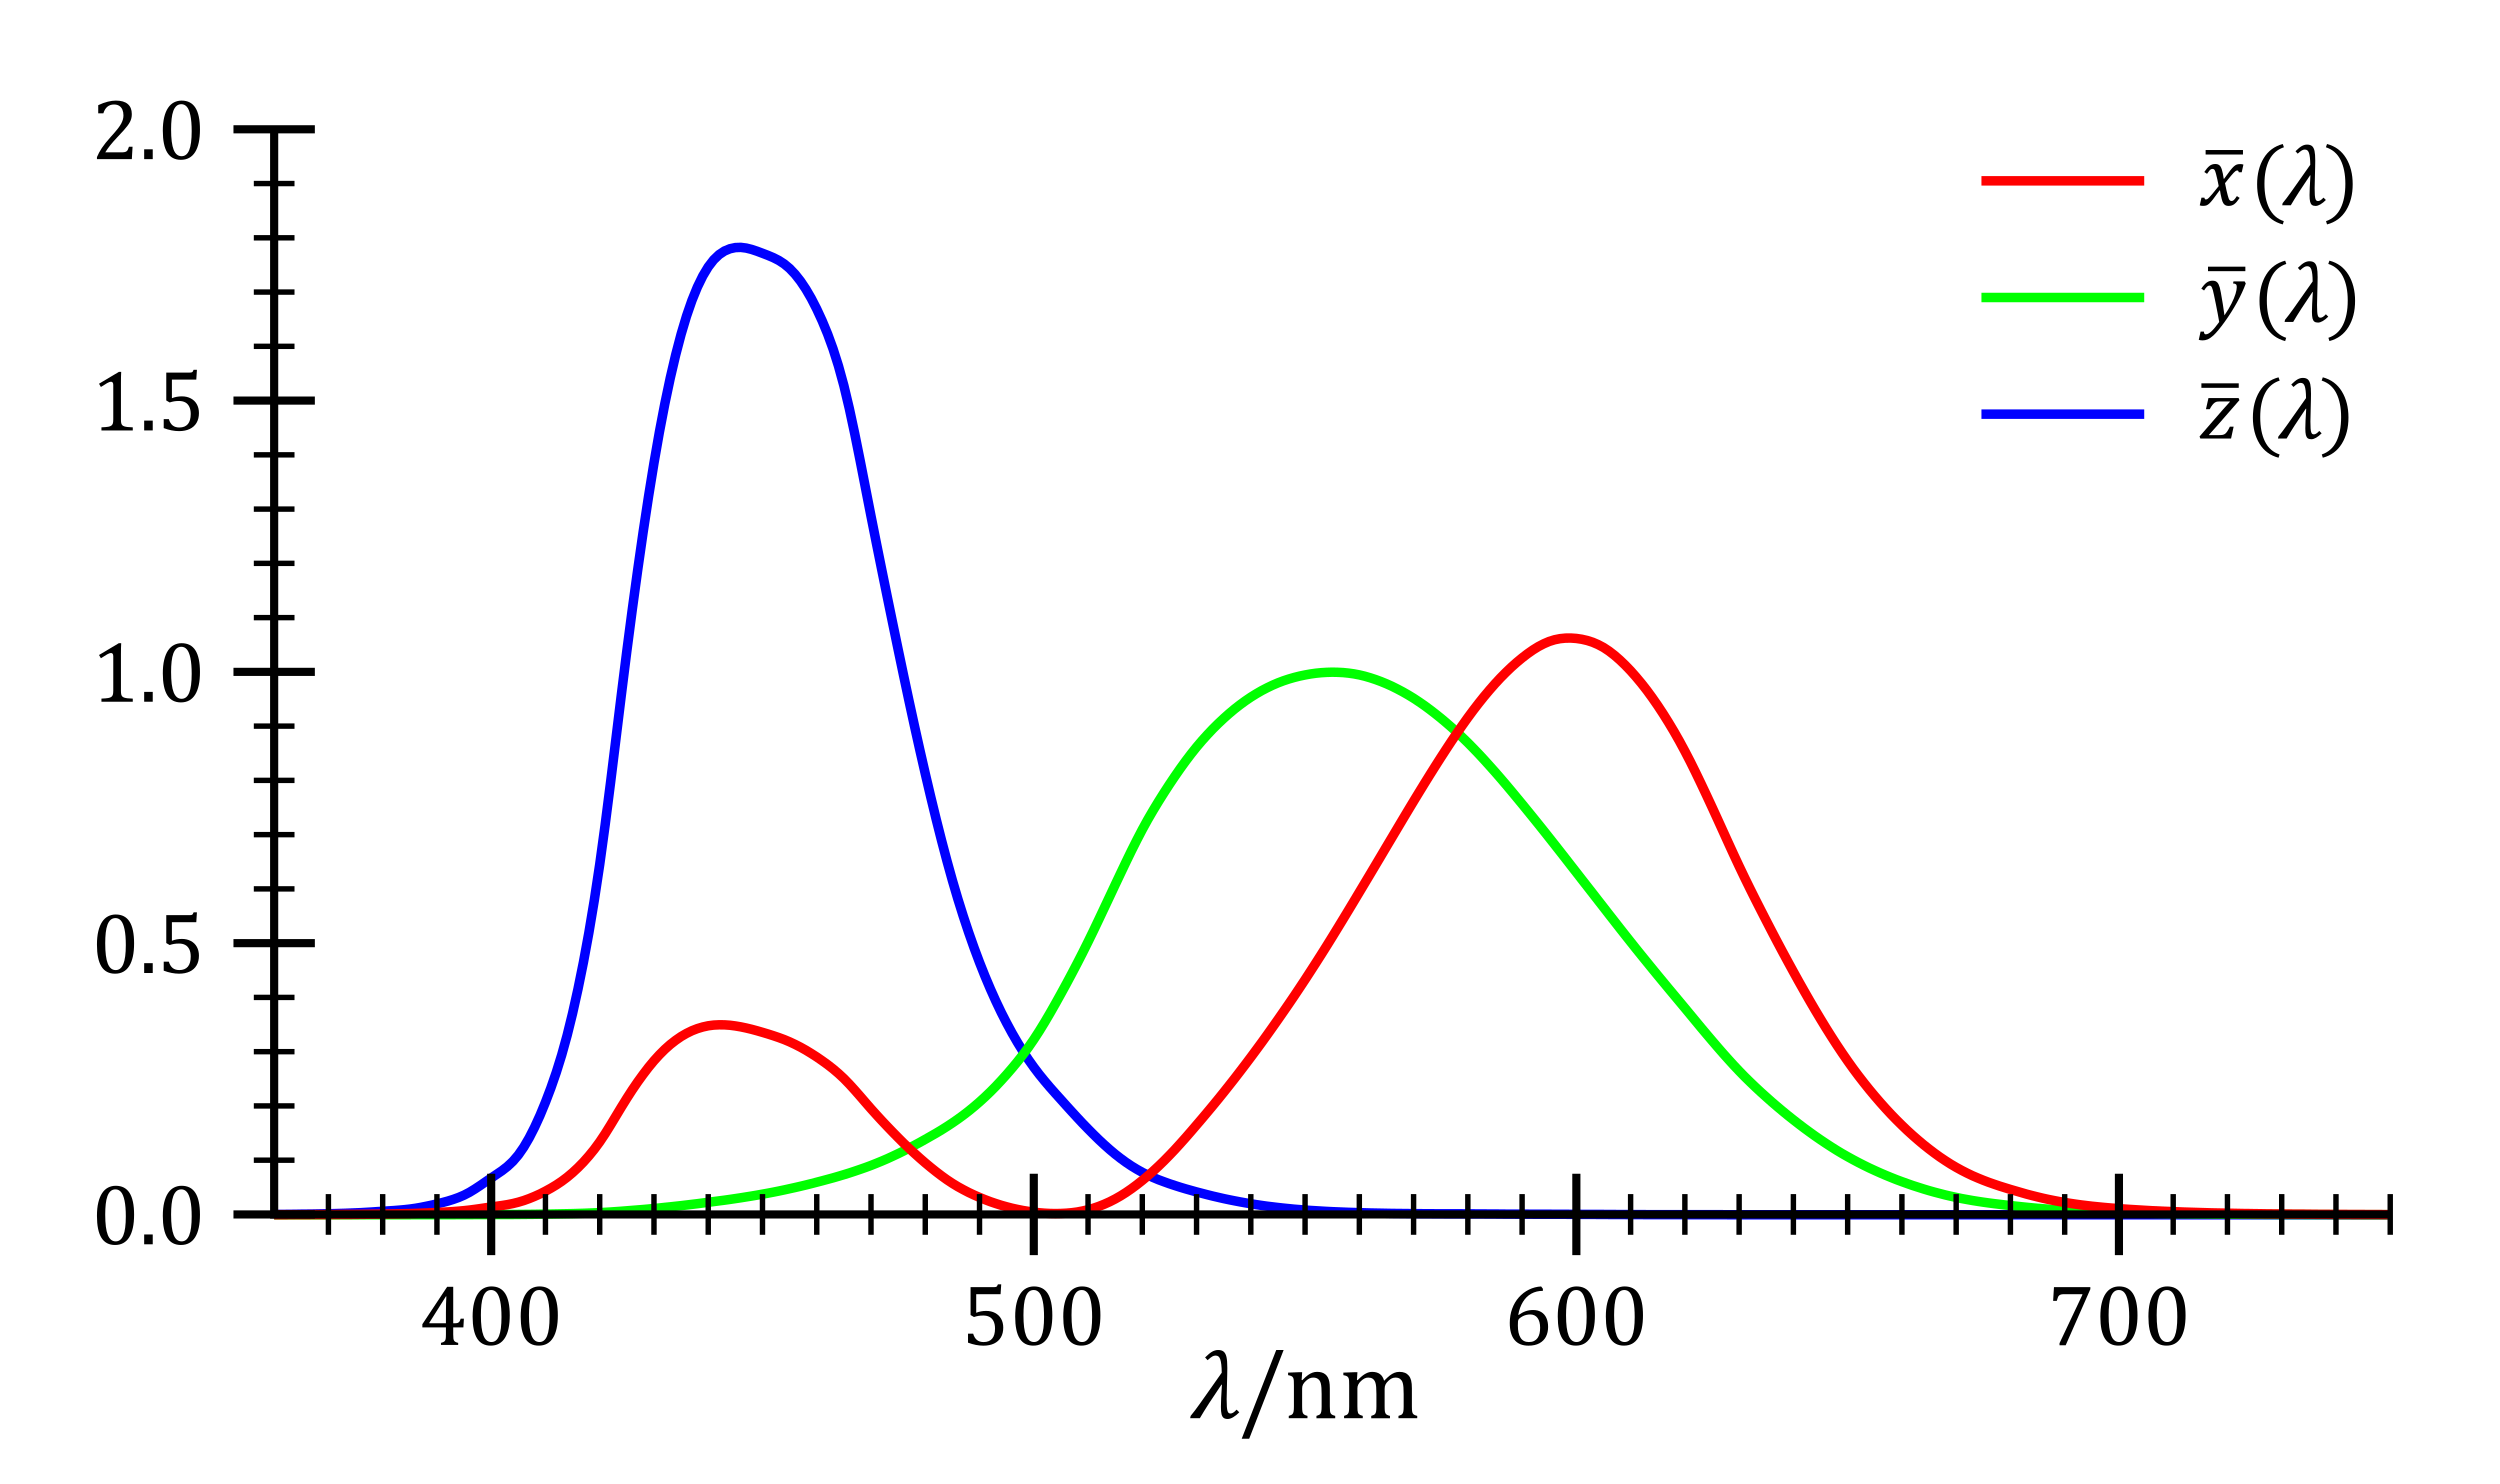 <?xml version="1.0" encoding="UTF-8"?>
<svg width="1280" height="760" enable-background="new -9.144 -15.712 446 271" version="1.1" viewBox="-9.144 -15.712 1280 760" xml:space="preserve" xmlns="http://www.w3.org/2000/svg" xmlns:cc="http://creativecommons.org/ns#" xmlns:dc="http://purl.org/dc/elements/1.1/" xmlns:rdf="http://www.w3.org/1999/02/22-rdf-syntax-ns#">
<defs>
<filter id="filter1342" x="-9.501e-7" y="-1.6283e-6" width="1" height="1" color-interpolation-filters="sRGB"><feGaussianBlur stdDeviation="0"/></filter></defs>
















































































<g display="none"><rect x="-115.13" y="-105.08" width="1515" height="972.61" fill="#fff" opacity=".999" stroke-dasharray="30, 30" stroke-dashoffset="42" stroke-width="30" style="paint-order:fill markers stroke"/></g><g filter="url(#filter1342)"><g transform="matrix(2.778 0 0 2.778 37.696 28.73)"><g fill="none"><g stroke-width="1.75"><polyline points="33.668 207.83 34.668 207.82 35.668 207.82 36.668 207.81 37.668 207.8 38.668 207.78 39.668 207.77 40.668 207.76 41.668 207.74 42.668 207.72 43.668 207.7 44.668 207.68 45.668 207.65 46.668 207.62 47.668 207.58 48.668 207.54 49.668 207.5 50.668 207.44 51.668 207.38 52.668 207.31 53.668 207.25 54.668 207.18 55.668 207.12 56.668 207.04 57.668 206.95 58.668 206.84 59.668 206.7 60.668 206.53 61.668 206.33 62.668 206.12 63.668 205.89 64.668 205.64 65.668 205.37 66.668 205.06 67.668 204.7 68.668 204.27 69.668 203.75 70.668 203.14 71.668 202.48 72.668 201.79 73.668 201.11 74.668 200.44 75.668 199.76 76.668 198.98 77.668 198.04 78.668 196.87 79.668 195.43 80.668 193.72 81.668 191.76 82.668 189.57 83.668 187.15 84.668 184.52 85.668 181.63 86.668 178.42 87.668 174.81 88.668 170.76 89.668 166.27 90.668 161.35 91.668 155.92 92.668 149.94 93.668 143.33 94.668 136.04 95.668 128.22 96.668 120.11 97.668 111.95 98.668 103.99 99.668 96.356 100.67 89.043 101.67 82.08 102.67 75.5 103.67 69.333 104.67 63.629 105.67 58.412 106.67 53.673 107.67 49.404 108.67 45.597 109.67 42.252 110.67 39.363 111.67 36.905 112.67 34.854 113.67 33.187 114.67 31.888 115.67 30.93 116.67 30.266 117.67 29.849 118.67 29.633 119.67 29.596 120.67 29.723 121.67 29.973 122.67 30.306 123.67 30.682 124.67 31.067 125.67 31.489 126.67 31.998 127.67 32.646 128.67 33.482 129.67 34.537 130.67 35.807 131.67 37.299 132.67 39.019 133.67 40.973 134.67 43.14 135.67 45.551 136.67 48.291 137.67 51.44 138.67 55.083 139.67 59.281 140.67 63.94 141.67 68.905 142.67 74.019 143.67 79.128 144.67 84.15 145.67 89.11 146.67 94.017 147.67 98.878 148.67 103.7 149.67 108.47 150.67 113.16 151.67 117.75 152.67 122.23 153.67 126.6 154.67 130.84 155.67 134.95 156.67 138.9 157.67 142.68 158.67 146.27 159.67 149.66 160.67 152.85 161.67 155.86 162.67 158.7 163.67 161.38 164.67 163.9 165.67 166.27 166.67 168.5 167.67 170.6 168.67 172.56 169.67 174.41 170.67 176.14 171.67 177.76 172.67 179.28 173.67 180.69 174.67 182.01 175.67 183.24 176.67 184.42 177.67 185.55 178.67 186.66 179.67 187.78 180.67 188.88 181.67 189.97 182.67 191.04 183.67 192.07 184.67 193.08 185.67 194.06 186.67 194.99 187.67 195.88 188.67 196.72 189.67 197.5 190.67 198.23 191.67 198.9 192.67 199.51 193.67 200.07 194.67 200.57 195.67 201.02 196.67 201.44 197.67 201.81 198.67 202.17 199.67 202.5 200.67 202.82 201.67 203.12 202.67 203.4 203.67 203.68 204.67 203.94 205.67 204.2 206.67 204.45 207.67 204.68 208.67 204.91 209.67 205.12 210.67 205.32 211.67 205.51 212.67 205.69 213.67 205.86 214.67 206.02 215.67 206.17 216.67 206.31 217.67 206.43 218.67 206.55 219.67 206.66 220.67 206.76 221.67 206.86 222.67 206.94 223.67 207.02 224.67 207.09 225.67 207.15 226.67 207.21 227.67 207.27 228.67 207.32 229.67 207.36 230.67 207.4 231.67 207.44 232.67 207.47 233.67 207.5 234.67 207.53 235.67 207.56 236.67 207.58 237.67 207.6 238.67 207.62 239.67 207.64 240.67 207.65 241.67 207.66 242.67 207.67 243.67 207.68 244.67 207.69 245.67 207.7 246.67 207.7 247.67 207.71 248.67 207.71 249.67 207.72 250.67 207.72 251.67 207.72 252.67 207.72 253.67 207.73 254.67 207.73 255.67 207.74 256.67 207.74 257.67 207.75 258.67 207.75 259.67 207.76 260.67 207.77 261.67 207.77 262.67 207.78 263.67 207.78 264.67 207.78 265.67 207.79 266.67 207.79 267.67 207.79 268.67 207.79 269.67 207.8 270.67 207.8 271.67 207.8 272.67 207.81 273.67 207.81 274.67 207.82 275.67 207.82 276.67 207.82 277.67 207.83 278.67 207.83 279.67 207.84 280.67 207.84 281.67 207.85 282.67 207.85 283.67 207.86 284.67 207.86 285.67 207.86 286.67 207.87 287.67 207.87 288.67 207.87 289.67 207.87 290.67 207.87 291.67 207.87 292.67 207.87 293.67 207.87 294.67 207.88 295.67 207.88 296.67 207.88 297.67 207.88 298.67 207.88 299.67 207.88 300.67 207.88 301.67 207.89 302.67 207.89 303.67 207.89 304.67 207.89 305.67 207.89 306.67 207.89 307.67 207.89 308.67 207.89 309.67 207.89 310.67 207.89 311.67 207.89 312.67 207.89 313.67 207.89 314.67 207.89 315.67 207.89 316.67 207.89 317.67 207.89 318.67 207.89 319.67 207.89 320.67 207.89 321.67 207.89 322.67 207.89 323.67 207.89 324.67 207.89 325.67 207.89 326.67 207.89 327.67 207.89 328.67 207.89 329.67 207.89 330.67 207.89 331.67 207.89 332.67 207.89 333.67 207.89 334.67 207.89 335.67 207.89 336.67 207.89 337.67 207.89 338.67 207.89 339.67 207.89 340.67 207.89 341.67 207.89 342.67 207.89 343.67 207.89 344.67 207.89 345.67 207.89 346.67 207.89 347.67 207.89 348.67 207.89 349.67 207.89 350.67 207.89 351.67 207.89 352.67 207.89 353.67 207.89 354.67 207.89 355.67 207.89 356.67 207.89 357.67 207.89 358.67 207.89 359.67 207.89 360.67 207.89 361.67 207.89 362.67 207.89 363.67 207.89 364.67 207.89 365.67 207.89 366.67 207.89 367.67 207.89 368.67 207.89 369.67 207.89 370.67 207.89 371.67 207.89 372.67 207.89 373.67 207.89 374.67 207.89 375.67 207.89 376.67 207.89 377.67 207.89 378.67 207.89 379.67 207.89 380.67 207.89 381.67 207.89 382.67 207.89 383.67 207.89 384.67 207.89 385.67 207.89 386.67 207.89 387.67 207.89 388.67 207.89 389.67 207.89 390.67 207.89 391.67 207.89 392.67 207.89 393.67 207.89 394.67 207.89 395.67 207.89 396.67 207.89 397.67 207.89 398.67 207.89 399.67 207.89 400.67 207.89 401.67 207.89 402.67 207.89 403.67 207.89 404.67 207.89 405.67 207.89 406.67 207.89 407.67 207.89 408.67 207.89 409.67 207.89 410.67 207.89 411.67 207.89 412.67 207.89 413.67 207.89 414.67 207.89 415.67 207.89 416.67 207.89 417.67 207.89 418.67 207.89 419.67 207.89 420.67 207.89 421.67 207.89 422.67 207.89 423.67 207.89" stroke="#00f"/><polyline points="33.668 207.89 34.668 207.89 35.668 207.89 36.668 207.89 37.668 207.89 38.668 207.89 39.668 207.89 40.668 207.89 41.668 207.89 42.668 207.89 43.668 207.89 44.668 207.89 45.668 207.89 46.668 207.89 47.668 207.89 48.668 207.89 49.668 207.89 50.668 207.89 51.668 207.89 52.668 207.89 53.668 207.89 54.668 207.89 55.668 207.89 56.668 207.89 57.668 207.89 58.668 207.89 59.668 207.88 60.668 207.88 61.668 207.88 62.668 207.88 63.668 207.88 64.668 207.88 65.668 207.88 66.668 207.88 67.668 207.87 68.668 207.87 69.668 207.87 70.668 207.86 71.668 207.86 72.668 207.86 73.668 207.85 74.668 207.85 75.668 207.85 76.668 207.84 77.668 207.84 78.668 207.83 79.668 207.82 80.668 207.81 81.668 207.8 82.668 207.78 83.668 207.77 84.668 207.76 85.668 207.74 86.668 207.72 87.668 207.7 88.668 207.68 89.668 207.65 90.668 207.62 91.668 207.58 92.668 207.54 93.668 207.49 94.668 207.44 95.668 207.38 96.668 207.31 97.668 207.24 98.668 207.16 99.668 207.08 100.67 207 101.67 206.92 102.67 206.83 103.67 206.73 104.67 206.64 105.67 206.53 106.67 206.43 107.67 206.32 108.67 206.21 109.67 206.09 110.67 205.97 111.67 205.85 112.67 205.72 113.67 205.59 114.67 205.46 115.67 205.33 116.67 205.2 117.67 205.06 118.67 204.91 119.67 204.76 120.67 204.6 121.67 204.44 122.67 204.27 123.67 204.09 124.67 203.91 125.67 203.72 126.67 203.52 127.67 203.31 128.67 203.09 129.67 202.87 130.67 202.64 131.67 202.4 132.67 202.15 133.67 201.89 134.67 201.63 135.67 201.36 136.67 201.09 137.67 200.8 138.67 200.5 139.67 200.19 140.67 199.86 141.67 199.52 142.67 199.17 143.67 198.8 144.67 198.4 145.67 197.99 146.67 197.56 147.67 197.1 148.67 196.63 149.67 196.14 150.67 195.62 151.67 195.09 152.67 194.55 153.67 193.99 154.67 193.42 155.67 192.85 156.67 192.25 157.67 191.62 158.67 190.96 159.67 190.27 160.67 189.54 161.67 188.77 162.67 187.95 163.67 187.09 164.67 186.18 165.67 185.22 166.67 184.21 167.67 183.14 168.67 182.03 169.67 180.87 170.67 179.66 171.67 178.39 172.67 177.04 173.67 175.59 174.67 174.05 175.67 172.42 176.67 170.72 177.67 168.96 178.67 167.16 179.67 165.33 180.67 163.46 181.67 161.55 182.67 159.6 183.67 157.59 184.67 155.54 185.67 153.44 186.67 151.32 187.67 149.2 188.67 147.07 189.67 144.96 190.67 142.86 191.67 140.8 192.67 138.81 193.67 136.89 194.67 135.07 195.67 133.35 196.67 131.7 197.67 130.11 198.67 128.57 199.67 127.08 200.67 125.64 201.67 124.26 202.67 122.94 203.67 121.69 204.67 120.51 205.67 119.4 206.67 118.34 207.67 117.35 208.67 116.41 209.67 115.52 210.67 114.68 211.67 113.9 212.67 113.17 213.67 112.49 214.67 111.87 215.67 111.29 216.67 110.77 217.67 110.29 218.67 109.86 219.67 109.48 220.67 109.15 221.67 108.86 222.67 108.61 223.67 108.4 224.67 108.22 225.67 108.08 226.67 107.98 227.67 107.92 228.67 107.89 229.67 107.91 230.67 107.96 231.67 108.06 232.67 108.2 233.67 108.39 234.67 108.63 235.67 108.92 236.67 109.25 237.67 109.62 238.67 110.03 239.67 110.48 240.67 110.98 241.67 111.51 242.67 112.08 243.67 112.69 244.67 113.35 245.67 114.04 246.67 114.78 247.67 115.55 248.67 116.35 249.67 117.19 250.67 118.06 251.67 118.97 252.67 119.92 253.67 120.89 254.67 121.91 255.67 122.95 256.67 124.03 257.67 125.14 258.67 126.26 259.67 127.41 260.67 128.58 261.67 129.77 262.67 130.98 263.67 132.19 264.67 133.42 265.67 134.65 266.67 135.89 267.67 137.14 268.67 138.4 269.67 139.67 270.67 140.94 271.67 142.22 272.67 143.51 273.67 144.79 274.67 146.08 275.67 147.36 276.67 148.64 277.67 149.93 278.67 151.21 279.67 152.5 280.67 153.78 281.67 155.06 282.67 156.33 283.67 157.59 284.67 158.85 285.67 160.09 286.67 161.32 287.67 162.55 288.67 163.77 289.67 164.98 290.67 166.19 291.67 167.39 292.67 168.59 293.67 169.79 294.67 171 295.67 172.21 296.67 173.42 297.67 174.61 298.67 175.79 299.67 176.96 300.67 178.11 301.67 179.23 302.67 180.33 303.67 181.39 304.67 182.42 305.67 183.4 306.67 184.36 307.67 185.29 308.67 186.19 309.67 187.08 310.67 187.94 311.67 188.78 312.67 189.6 313.67 190.39 314.67 191.17 315.67 191.93 316.67 192.66 317.67 193.38 318.67 194.07 319.67 194.74 320.67 195.39 321.67 196.02 322.67 196.62 323.67 197.19 324.67 197.74 325.67 198.27 326.67 198.78 327.67 199.27 328.67 199.73 329.67 200.18 330.67 200.61 331.67 201.02 332.67 201.42 333.67 201.79 334.67 202.15 335.67 202.5 336.67 202.82 337.67 203.14 338.67 203.44 339.67 203.72 340.67 203.98 341.67 204.24 342.67 204.47 343.67 204.69 344.67 204.9 345.67 205.08 346.67 205.26 347.67 205.42 348.67 205.57 349.67 205.71 350.67 205.84 351.67 205.96 352.67 206.08 353.67 206.19 354.67 206.3 355.67 206.41 356.67 206.51 357.67 206.61 358.67 206.7 359.67 206.78 360.67 206.86 361.67 206.94 362.67 207.01 363.67 207.07 364.67 207.13 365.67 207.18 366.67 207.23 367.67 207.28 368.67 207.32 369.67 207.36 370.67 207.39 371.67 207.42 372.67 207.46 373.67 207.48 374.67 207.51 375.67 207.53 376.67 207.56 377.67 207.58 378.67 207.6 379.67 207.62 380.67 207.64 381.67 207.65 382.67 207.67 383.67 207.68 384.67 207.7 385.67 207.71 386.67 207.72 387.67 207.73 388.67 207.74 389.67 207.75 390.67 207.76 391.67 207.77 392.67 207.78 393.67 207.79 394.67 207.8 395.67 207.8 396.67 207.81 397.67 207.81 398.67 207.82 399.67 207.82 400.67 207.83 401.67 207.83 402.67 207.84 403.67 207.84 404.67 207.84 405.67 207.85 406.67 207.85 407.67 207.85 408.67 207.86 409.67 207.86 410.67 207.86 411.67 207.86 412.67 207.86 413.67 207.87 414.67 207.87 415.67 207.87 416.67 207.87 417.67 207.87 418.67 207.88 419.67 207.88 420.67 207.88 421.67 207.88 422.67 207.88 423.67 207.88" stroke="#0f0"/><polyline points="33.668 207.88 34.668 207.88 35.668 207.88 36.668 207.87 37.668 207.87 38.668 207.87 39.668 207.87 40.668 207.86 41.668 207.86 42.668 207.86 43.668 207.85 44.668 207.85 45.668 207.84 46.668 207.83 47.668 207.83 48.668 207.82 49.668 207.81 50.668 207.8 51.668 207.78 52.668 207.77 53.668 207.76 54.668 207.74 55.668 207.73 56.668 207.71 57.668 207.69 58.668 207.67 59.668 207.64 60.668 207.6 61.668 207.56 62.668 207.52 63.668 207.47 64.668 207.42 65.668 207.36 66.668 207.3 67.668 207.22 68.668 207.13 69.668 207.02 70.668 206.89 71.668 206.75 72.668 206.6 73.668 206.46 74.668 206.32 75.668 206.18 76.668 206.02 77.668 205.82 78.668 205.57 79.668 205.27 80.668 204.91 81.668 204.5 82.668 204.05 83.668 203.54 84.668 202.99 85.668 202.39 86.668 201.72 87.668 200.97 88.668 200.13 89.668 199.2 90.668 198.18 91.668 197.05 92.668 195.82 93.668 194.46 94.668 192.96 95.668 191.35 96.668 189.69 97.668 188.03 98.668 186.42 99.668 184.87 100.67 183.4 101.67 182.02 102.67 180.71 103.67 179.5 104.67 178.4 105.67 177.4 106.67 176.51 107.67 175.73 108.67 175.04 109.67 174.46 110.67 173.97 111.67 173.58 112.67 173.28 113.67 173.06 114.67 172.93 115.67 172.88 116.67 172.89 117.67 172.96 118.67 173.09 119.67 173.26 120.67 173.47 121.67 173.71 122.67 173.98 123.67 174.27 124.67 174.57 125.67 174.89 126.67 175.23 127.67 175.6 128.67 176.02 129.67 176.49 130.67 177 131.67 177.56 132.67 178.17 133.67 178.81 134.67 179.5 135.67 180.22 136.67 181 137.67 181.85 138.67 182.78 139.67 183.81 140.67 184.91 141.67 186.05 142.67 187.21 143.67 188.36 144.67 189.47 145.67 190.56 146.67 191.62 147.67 192.66 148.67 193.68 149.67 194.68 150.67 195.64 151.67 196.56 152.67 197.46 153.67 198.33 154.67 199.16 155.67 199.96 156.67 200.72 157.67 201.44 158.67 202.1 159.67 202.71 160.67 203.26 161.67 203.78 162.67 204.25 163.67 204.69 164.67 205.1 165.67 205.48 166.67 205.82 167.67 206.14 168.67 206.42 169.67 206.68 170.67 206.9 171.67 207.1 172.67 207.26 173.67 207.4 174.67 207.52 175.67 207.6 176.67 207.65 177.67 207.67 178.67 207.65 179.67 207.6 180.67 207.51 181.67 207.38 182.67 207.19 183.67 206.96 184.67 206.68 185.67 206.34 186.67 205.94 187.67 205.49 188.67 204.98 189.67 204.41 190.67 203.78 191.67 203.09 192.67 202.35 193.67 201.56 194.67 200.73 195.67 199.85 196.67 198.92 197.67 197.95 198.67 196.93 199.67 195.88 200.67 194.78 201.67 193.66 202.67 192.51 203.67 191.34 204.67 190.17 205.67 188.98 206.67 187.78 207.67 186.56 208.67 185.32 209.67 184.06 210.67 182.79 211.67 181.49 212.67 180.18 213.67 178.85 214.67 177.5 215.67 176.14 216.67 174.75 217.67 173.34 218.67 171.92 219.67 170.48 220.67 169.03 221.67 167.56 222.67 166.06 223.67 164.55 224.67 163.01 225.67 161.46 226.67 159.89 227.67 158.3 228.67 156.69 229.67 155.06 230.67 153.42 231.67 151.77 232.67 150.11 233.67 148.44 234.67 146.77 235.67 145.1 236.67 143.42 237.67 141.74 238.67 140.05 239.67 138.37 240.67 136.69 241.67 135.01 242.67 133.34 243.67 131.68 244.67 130.04 245.67 128.41 246.67 126.8 247.67 125.21 248.67 123.64 249.67 122.1 250.67 120.58 251.67 119.1 252.67 117.66 253.67 116.26 254.67 114.91 255.67 113.61 256.67 112.36 257.67 111.17 258.67 110.03 259.67 108.95 260.67 107.94 261.67 106.98 262.67 106.09 263.67 105.26 264.67 104.49 265.67 103.79 266.67 103.17 267.67 102.65 268.67 102.22 269.67 101.91 270.67 101.71 271.67 101.61 272.67 101.6 273.67 101.67 274.67 101.82 275.67 102.05 276.67 102.37 277.67 102.8 278.67 103.33 279.67 103.99 280.67 104.76 281.67 105.63 282.67 106.59 283.67 107.63 284.67 108.76 285.67 109.96 286.67 111.24 287.67 112.61 288.67 114.05 289.67 115.57 290.67 117.17 291.67 118.84 292.67 120.6 293.67 122.45 294.67 124.38 295.67 126.4 296.67 128.48 297.67 130.6 298.67 132.75 299.67 134.93 300.67 137.13 301.67 139.33 302.67 141.51 303.67 143.65 304.67 145.74 305.67 147.78 306.67 149.78 307.67 151.75 308.67 153.7 309.67 155.63 310.67 157.54 311.67 159.42 312.67 161.27 313.67 163.1 314.67 164.91 315.67 166.68 316.67 168.43 317.67 170.14 318.67 171.81 319.67 173.45 320.67 175.04 321.67 176.59 322.67 178.09 323.67 179.54 324.67 180.94 325.67 182.28 326.67 183.57 327.67 184.82 328.67 186.02 329.67 187.18 330.67 188.3 331.67 189.38 332.67 190.41 333.67 191.4 334.67 192.36 335.67 193.27 336.67 194.14 337.67 194.98 338.67 195.77 339.67 196.53 340.67 197.25 341.67 197.92 342.67 198.56 343.67 199.15 344.67 199.7 345.67 200.21 346.67 200.69 347.67 201.12 348.67 201.53 349.67 201.91 350.67 202.26 351.67 202.6 352.67 202.91 353.67 203.22 354.67 203.51 355.67 203.8 356.67 204.09 357.67 204.35 358.67 204.6 359.67 204.84 360.67 205.06 361.67 205.26 362.67 205.45 363.67 205.62 364.67 205.78 365.67 205.93 366.67 206.07 367.67 206.19 368.67 206.31 369.67 206.41 370.67 206.51 371.67 206.6 372.67 206.68 373.67 206.76 374.67 206.83 375.67 206.9 376.67 206.96 377.67 207.02 378.67 207.08 379.67 207.14 380.67 207.18 381.67 207.23 382.67 207.27 383.67 207.31 384.67 207.35 385.67 207.39 386.67 207.42 387.67 207.45 388.67 207.48 389.67 207.51 390.67 207.54 391.67 207.56 392.67 207.58 393.67 207.6 394.67 207.62 395.67 207.64 396.67 207.66 397.67 207.67 398.67 207.69 399.67 207.7 400.67 207.72 401.67 207.73 402.67 207.74 403.67 207.75 404.67 207.76 405.67 207.77 406.67 207.78 407.67 207.78 408.67 207.79 409.67 207.8 410.67 207.81 411.67 207.81 412.67 207.82 413.67 207.82 414.67 207.83 415.67 207.83 416.67 207.84 417.67 207.84 418.67 207.84 419.67 207.85 420.67 207.85 421.67 207.85 422.67 207.86 423.67 207.86" stroke="#f00"/></g><g stroke="#000"><g stroke-width="1.5"><polyline points="423.67 207.83 33.668 207.83 33.668 7.832"/><line x1="373.67" x2="373.67" y1="215.33" y2="200.33"/><line x1="273.67" x2="273.67" y1="215.33" y2="200.33"/><line x1="173.67" x2="173.67" y1="215.33" y2="200.33"/><line x1="73.668" x2="73.668" y1="215.33" y2="200.33"/></g><line x1="83.668" x2="83.668" y1="211.58" y2="204.08"/><line x1="63.668" x2="63.668" y1="211.58" y2="204.08"/><line x1="53.668" x2="53.668" y1="211.58" y2="204.08"/><line x1="43.668" x2="43.668" y1="211.58" y2="204.08"/><line x1="93.668" x2="93.668" y1="211.58" y2="204.08"/><line x1="103.67" x2="103.67" y1="211.58" y2="204.08"/><line x1="113.67" x2="113.67" y1="211.58" y2="204.08"/><line x1="123.67" x2="123.67" y1="211.58" y2="204.08"/><line x1="133.67" x2="133.67" y1="211.58" y2="204.08"/><line x1="143.67" x2="143.67" y1="211.58" y2="204.08"/><line x1="153.67" x2="153.67" y1="211.58" y2="204.08"/><line x1="163.67" x2="163.67" y1="211.58" y2="204.08"/><line x1="183.67" x2="183.67" y1="211.58" y2="204.08"/><line x1="193.67" x2="193.67" y1="211.58" y2="204.08"/><line x1="203.67" x2="203.67" y1="211.58" y2="204.08"/><line x1="213.67" x2="213.67" y1="211.58" y2="204.08"/><line x1="223.67" x2="223.67" y1="211.58" y2="204.08"/><line x1="233.67" x2="233.67" y1="211.58" y2="204.08"/><line x1="243.67" x2="243.67" y1="211.58" y2="204.08"/><line x1="253.67" x2="253.67" y1="211.58" y2="204.08"/><line x1="263.67" x2="263.67" y1="211.58" y2="204.08"/><line x1="283.67" x2="283.67" y1="211.58" y2="204.08"/><line x1="293.67" x2="293.67" y1="211.58" y2="204.08"/><line x1="303.67" x2="303.67" y1="211.58" y2="204.08"/><line x1="313.67" x2="313.67" y1="211.58" y2="204.08"/><line x1="323.67" x2="323.67" y1="211.58" y2="204.08"/><line x1="333.67" x2="333.67" y1="211.58" y2="204.08"/><line x1="343.67" x2="343.67" y1="211.58" y2="204.08"/><line x1="353.67" x2="353.67" y1="211.58" y2="204.08"/><line x1="363.67" x2="363.67" y1="211.58" y2="204.08"/><line x1="383.67" x2="383.67" y1="211.58" y2="204.08"/><line x1="393.67" x2="393.67" y1="211.58" y2="204.08"/><line x1="403.67" x2="403.67" y1="211.58" y2="204.08"/><line x1="413.67" x2="413.67" y1="211.58" y2="204.08"/><line x1="423.67" x2="423.67" y1="211.58" y2="204.08"/><g stroke-width="1.5"><line x1="26.168" x2="41.168" y1="157.83" y2="157.83"/><line x1="26.168" x2="41.168" y1="207.83" y2="207.83"/><line x1="26.168" x2="41.168" y1="107.83" y2="107.83"/><line x1="26.168" x2="41.168" y1="57.832" y2="57.832"/><line x1="26.168" x2="41.168" y1="7.832" y2="7.832"/></g><line x1="29.918" x2="37.418" y1="17.832" y2="17.832"/><line x1="29.918" x2="37.418" y1="27.832" y2="27.832"/><line x1="29.918" x2="37.418" y1="37.832" y2="37.832"/><line x1="29.918" x2="37.418" y1="47.832" y2="47.832"/><line x1="29.918" x2="37.418" y1="67.832" y2="67.832"/><line x1="29.918" x2="37.418" y1="77.832" y2="77.832"/><line x1="29.918" x2="37.418" y1="87.832" y2="87.832"/><line x1="29.918" x2="37.418" y1="97.832" y2="97.832"/><line x1="29.918" x2="37.418" y1="117.83" y2="117.83"/><line x1="29.918" x2="37.418" y1="127.83" y2="127.83"/><line x1="29.918" x2="37.418" y1="137.83" y2="137.83"/><line x1="29.918" x2="37.418" y1="147.83" y2="147.83"/><line x1="29.918" x2="37.418" y1="167.83" y2="167.83"/><line x1="29.918" x2="37.418" y1="177.83" y2="177.83"/><line x1="29.918" x2="37.418" y1="187.83" y2="187.83"/><line x1="29.918" x2="37.418" y1="197.83" y2="197.83"/></g></g>
	<path d="m4.344 163.46c-1.125 0-1.962-0.442-2.512-1.328-0.549-0.885-0.824-2.229-0.824-4.031 0-0.958 0.084-1.786 0.254-2.484 0.169-0.698 0.406-1.274 0.711-1.73s0.67-0.793 1.098-1.012 0.893-0.328 1.398-0.328c1.141 0 1.99 0.44 2.547 1.32s0.836 2.211 0.836 3.992c0 1.844-0.298 3.238-0.895 4.184s-1.467 1.417-2.613 1.417zm-1.813-5.594c0 1.698 0.158 2.944 0.473 3.738s0.803 1.191 1.465 1.191c0.63 0 1.098-0.374 1.402-1.121 0.305-0.747 0.457-1.905 0.457-3.473 0-1.198-0.078-2.168-0.234-2.91s-0.374-1.274-0.652-1.598c-0.279-0.323-0.616-0.484-1.012-0.484-0.359 0-0.66 0.107-0.902 0.32-0.242 0.214-0.438 0.521-0.586 0.922s-0.254 0.89-0.316 1.465c-0.063 0.577-0.095 1.227-0.095 1.95z"/>
	<path d="m11.289 161.52v1.813h-1.578v-1.813z"/>
	<path d="m13.313 162.9v-1.656h0.945c0.156 0.531 0.392 0.922 0.707 1.172s0.723 0.375 1.223 0.375c0.693 0 1.216-0.208 1.57-0.625s0.531-1.039 0.531-1.867c0-0.552-0.094-1.009-0.281-1.371-0.188-0.362-0.44-0.624-0.758-0.785s-0.688-0.242-1.109-0.242c-0.354 0-0.659 0.022-0.914 0.066s-0.529 0.113-0.82 0.207l-0.625-0.367v-5.141h4.305c0.177 0 0.305-0.014 0.383-0.043 0.078-0.028 0.141-0.073 0.188-0.133s0.102-0.173 0.164-0.34h0.609l-0.117 1.813h-4.494v3.43c0.271-0.114 0.565-0.2 0.883-0.258 0.318-0.057 0.635-0.086 0.953-0.086 0.62 0 1.169 0.126 1.648 0.379s0.849 0.612 1.109 1.078 0.391 1.007 0.391 1.621c0 0.698-0.146 1.297-0.438 1.797s-0.713 0.88-1.266 1.141c-0.552 0.261-1.206 0.391-1.961 0.391-0.899-1e-3 -1.842-0.186-2.826-0.556z"/>

	<path d="m4.344 213.46c-1.125 0-1.962-0.442-2.512-1.328-0.549-0.885-0.824-2.229-0.824-4.031 0-0.958 0.084-1.786 0.254-2.484 0.169-0.698 0.406-1.274 0.711-1.73s0.67-0.793 1.098-1.012 0.893-0.328 1.398-0.328c1.141 0 1.99 0.44 2.547 1.32s0.836 2.211 0.836 3.992c0 1.844-0.298 3.238-0.895 4.184s-1.467 1.417-2.613 1.417zm-1.813-5.594c0 1.698 0.158 2.944 0.473 3.738s0.803 1.191 1.465 1.191c0.63 0 1.098-0.374 1.402-1.121 0.305-0.747 0.457-1.905 0.457-3.473 0-1.198-0.078-2.168-0.234-2.91s-0.374-1.274-0.652-1.598c-0.279-0.323-0.616-0.484-1.012-0.484-0.359 0-0.66 0.107-0.902 0.32-0.242 0.214-0.438 0.521-0.586 0.922s-0.254 0.89-0.316 1.465c-0.063 0.577-0.095 1.227-0.095 1.95z"/>
	<path d="m11.289 211.52v1.813h-1.578v-1.813z"/>
	<path d="m16.484 213.46c-1.125 0-1.962-0.442-2.512-1.328-0.549-0.885-0.824-2.229-0.824-4.031 0-0.958 0.084-1.786 0.254-2.484 0.169-0.698 0.406-1.274 0.711-1.73s0.67-0.793 1.098-1.012 0.893-0.328 1.398-0.328c1.141 0 1.99 0.44 2.547 1.32s0.836 2.211 0.836 3.992c0 1.844-0.298 3.238-0.895 4.184s-1.467 1.417-2.613 1.417zm-1.812-5.594c0 1.698 0.158 2.944 0.473 3.738s0.803 1.191 1.465 1.191c0.63 0 1.098-0.374 1.402-1.121 0.305-0.747 0.457-1.905 0.457-3.473 0-1.198-0.078-2.168-0.234-2.91s-0.374-1.274-0.652-1.598c-0.279-0.323-0.616-0.484-1.012-0.484-0.359 0-0.66 0.107-0.902 0.32-0.242 0.214-0.438 0.521-0.586 0.922s-0.254 0.89-0.316 1.465c-0.064 0.577-0.095 1.227-0.095 1.95z"/>

	<path d="m5.43 111.29c0 0.302 0.017 0.53 0.051 0.684s0.094 0.279 0.18 0.375c0.086 0.097 0.209 0.172 0.371 0.227s0.365 0.097 0.609 0.125c0.245 0.029 0.568 0.048 0.969 0.059v0.57h-5.774v-0.57c0.578-0.026 0.991-0.061 1.238-0.105 0.248-0.044 0.436-0.11 0.566-0.199 0.13-0.088 0.225-0.213 0.285-0.375 0.06-0.161 0.09-0.424 0.09-0.789v-6.336c0-0.208-0.037-0.36-0.109-0.457-0.073-0.096-0.18-0.145-0.32-0.145-0.167 0-0.404 0.086-0.711 0.258s-0.688 0.409-1.141 0.711l-0.344-0.602 3.656-2.18h0.43c-0.031 0.5-0.047 1.193-0.047 2.078v6.671z"/>
	<path d="m11.289 111.52v1.813h-1.578v-1.813z"/>
	<path d="m16.484 113.46c-1.125 0-1.962-0.442-2.512-1.328-0.549-0.885-0.824-2.229-0.824-4.031 0-0.958 0.084-1.786 0.254-2.484 0.169-0.698 0.406-1.274 0.711-1.73s0.67-0.793 1.098-1.012 0.893-0.328 1.398-0.328c1.141 0 1.99 0.44 2.547 1.32s0.836 2.211 0.836 3.992c0 1.844-0.298 3.238-0.895 4.184s-1.467 1.417-2.613 1.417zm-1.812-5.594c0 1.698 0.158 2.944 0.473 3.738s0.803 1.191 1.465 1.191c0.63 0 1.098-0.374 1.402-1.121 0.305-0.747 0.457-1.905 0.457-3.473 0-1.198-0.078-2.168-0.234-2.91s-0.374-1.274-0.652-1.598c-0.279-0.323-0.616-0.484-1.012-0.484-0.359 0-0.66 0.107-0.902 0.32-0.242 0.214-0.438 0.521-0.586 0.922s-0.254 0.89-0.316 1.465c-0.064 0.577-0.095 1.227-0.095 1.95z"/>

	<path d="m5.43 61.293c0 0.302 0.017 0.53 0.051 0.684s0.094 0.279 0.18 0.375c0.086 0.097 0.209 0.172 0.371 0.227s0.365 0.097 0.609 0.125c0.245 0.029 0.568 0.048 0.969 0.059v0.57h-5.774v-0.57c0.578-0.026 0.991-0.061 1.238-0.105 0.248-0.044 0.436-0.11 0.566-0.199 0.13-0.088 0.225-0.213 0.285-0.375 0.06-0.161 0.09-0.424 0.09-0.789v-6.336c0-0.208-0.037-0.36-0.109-0.457-0.073-0.096-0.18-0.145-0.32-0.145-0.167 0-0.404 0.086-0.711 0.258s-0.688 0.409-1.141 0.711l-0.344-0.602 3.656-2.18h0.43c-0.031 0.5-0.047 1.193-0.047 2.078v6.671z"/>
	<path d="m11.289 61.52v1.813h-1.578v-1.813z"/>
	<path d="m13.313 62.902v-1.656h0.945c0.156 0.531 0.392 0.922 0.707 1.172s0.723 0.375 1.223 0.375c0.693 0 1.216-0.208 1.57-0.625s0.531-1.039 0.531-1.867c0-0.552-0.094-1.009-0.281-1.371-0.188-0.362-0.44-0.624-0.758-0.785s-0.688-0.242-1.109-0.242c-0.354 0-0.659 0.022-0.914 0.066s-0.529 0.113-0.82 0.207l-0.625-0.367v-5.141h4.305c0.177 0 0.305-0.014 0.383-0.043 0.078-0.028 0.141-0.073 0.188-0.133s0.102-0.173 0.164-0.34h0.609l-0.117 1.813h-4.494v3.43c0.271-0.114 0.565-0.2 0.883-0.258 0.318-0.057 0.635-0.086 0.953-0.086 0.62 0 1.169 0.126 1.648 0.379s0.849 0.612 1.109 1.078 0.391 1.007 0.391 1.621c0 0.698-0.146 1.297-0.438 1.797s-0.713 0.88-1.266 1.141c-0.552 0.261-1.206 0.391-1.961 0.391-0.899-1e-3 -1.842-0.186-2.826-0.556z"/>

	<path d="m5.484 12.082c0.255 0 0.461-0.016 0.617-0.047s0.281-0.083 0.375-0.156 0.168-0.168 0.223-0.285 0.124-0.298 0.207-0.543h0.664l-0.133 2.281h-6.43v-0.375c0.224-0.547 0.526-1.106 0.906-1.68 0.38-0.573 0.919-1.247 1.617-2.023 0.605-0.667 1.04-1.172 1.306-1.516 0.292-0.375 0.509-0.699 0.652-0.973s0.246-0.531 0.309-0.773 0.094-0.485 0.094-0.73c0-0.391-0.063-0.735-0.188-1.035s-0.316-0.536-0.574-0.707-0.582-0.258-0.973-0.258c-0.974 0-1.63 0.542-1.969 1.625h-0.945v-1.5c0.63-0.297 1.22-0.512 1.77-0.645s1.043-0.199 1.48-0.199c0.969 0 1.701 0.212 2.195 0.637 0.495 0.424 0.743 1.04 0.743 1.847 0 0.276-0.027 0.53-0.082 0.762s-0.141 0.461-0.258 0.688-0.275 0.47-0.473 0.73c-0.198 0.261-0.416 0.525-0.656 0.793-0.24 0.269-0.654 0.715-1.242 1.34-0.99 1.047-1.716 1.961-2.18 2.742z"/>
	<path d="m11.289 11.52v1.813h-1.578v-1.813z"/>
	<path d="m16.484 13.457c-1.125 0-1.962-0.442-2.512-1.328-0.549-0.885-0.824-2.229-0.824-4.031 0-0.958 0.084-1.786 0.254-2.484 0.169-0.698 0.406-1.274 0.711-1.73s0.67-0.793 1.098-1.012 0.893-0.328 1.398-0.328c1.141 0 1.99 0.44 2.547 1.32s0.836 2.211 0.836 3.992c0 1.844-0.298 3.238-0.895 4.184s-1.467 1.417-2.613 1.417zm-1.812-5.594c0 1.698 0.158 2.944 0.473 3.738s0.803 1.191 1.465 1.191c0.63 0 1.098-0.374 1.402-1.121 0.305-0.747 0.457-1.905 0.457-3.473 0-1.198-0.078-2.168-0.234-2.91s-0.374-1.274-0.652-1.598c-0.279-0.323-0.616-0.484-1.012-0.484-0.359 0-0.66 0.107-0.902 0.32-0.242 0.214-0.438 0.521-0.586 0.922s-0.254 0.89-0.316 1.465c-0.064 0.577-0.095 1.227-0.095 1.95z"/>

	<path d="m392.06 18.301c-0.078-0.411-0.158-0.807-0.242-1.188-0.084-0.38-0.17-0.734-0.258-1.063s-0.162-0.543-0.219-0.645-0.119-0.172-0.184-0.211-0.146-0.059-0.246-0.059c-0.109 0-0.209 0.025-0.297 0.074-0.088 0.05-0.186 0.136-0.289 0.258-0.104 0.123-0.242 0.314-0.414 0.574l-0.508-0.336c0.328-0.495 0.643-0.864 0.945-1.109 0.303-0.245 0.658-0.367 1.07-0.367 0.162 0 0.303 0.019 0.426 0.055 0.123 0.037 0.23 0.093 0.324 0.168 0.094 0.076 0.178 0.173 0.25 0.293s0.143 0.283 0.211 0.488c0.068 0.206 0.131 0.461 0.191 0.766s0.113 0.621 0.16 0.949h0.078c0.5-0.703 0.879-1.217 1.137-1.543 0.258-0.325 0.475-0.567 0.652-0.727 0.178-0.159 0.348-0.271 0.512-0.336s0.381-0.098 0.652-0.098c0.244 0 0.445 0.031 0.602 0.094l-0.313 1.414h-0.547c-0.031-0.219-0.123-0.328-0.273-0.328-0.047 0-0.096 8e-3 -0.148 0.023s-0.115 0.05-0.191 0.102-0.186 0.154-0.332 0.305-0.311 0.336-0.492 0.555-0.369 0.448-0.563 0.688l-0.531 0.664c0.094 0.5 0.182 0.933 0.266 1.297 0.084 0.365 0.158 0.668 0.223 0.91s0.123 0.434 0.172 0.574 0.104 0.246 0.16 0.316 0.115 0.12 0.176 0.148c0.061 0.029 0.129 0.043 0.207 0.043 0.141 0 0.277-0.055 0.41-0.164s0.324-0.356 0.574-0.742l0.508 0.336c-0.365 0.542-0.693 0.923-0.988 1.145s-0.645 0.332-1.051 0.332c-0.225 0-0.414-0.041-0.57-0.121s-0.291-0.209-0.406-0.387c-0.115-0.177-0.217-0.453-0.305-0.828-0.162-0.667-0.26-1.177-0.297-1.531h-0.078c-0.553 0.776-0.963 1.333-1.23 1.672-0.268 0.339-0.49 0.589-0.664 0.75-0.174 0.162-0.344 0.275-0.508 0.34s-0.381 0.098-0.652 0.098c-0.244 0-0.445-0.031-0.602-0.094l0.313-1.414h0.547c0.031 0.219 0.123 0.328 0.273 0.328 0.072 0 0.15-0.02 0.23-0.059s0.197-0.133 0.348-0.281 0.359-0.381 0.625-0.699c0.265-0.317 0.65-0.793 1.156-1.429z"/>
	<path d="m396.53 12.48h-6.883v-0.828h6.883z"/>
	<path d="m400.49 17.879c0 1.823 0.293 3.326 0.879 4.508s1.48 1.974 2.684 2.375l-0.188 0.602c-1.525-0.401-2.695-1.265-3.508-2.59s-1.219-2.931-1.219-4.816c0-1.88 0.408-3.485 1.223-4.816 0.814-1.331 1.982-2.196 3.504-2.598l0.211 0.602c-1.219 0.401-2.121 1.184-2.707 2.348s-0.879 2.625-0.879 4.385z"/>
	<path d="m403.84 21.449c0.238-0.292 0.479-0.595 0.719-0.91 0.238-0.315 0.531-0.715 0.875-1.199l3.5-4.969c-6e-3 -0.531-0.029-0.977-0.07-1.336-0.043-0.359-0.1-0.645-0.172-0.855-0.074-0.211-0.17-0.366-0.289-0.465-0.121-0.099-0.285-0.148-0.492-0.148-0.172 0-0.348 0.05-0.523 0.148-0.178 0.099-0.436 0.302-0.773 0.609l-0.406-0.453c0.479-0.474 0.875-0.795 1.191-0.965 0.314-0.169 0.629-0.254 0.941-0.254 0.4 0 0.707 0.094 0.922 0.281 0.213 0.188 0.363 0.483 0.453 0.887 0.088 0.404 0.133 0.994 0.133 1.77 0 0.255-6e-3 0.625-0.016 1.109l-0.031 1.234c-0.043 1.172-0.063 2.094-0.063 2.766 0 0.542 0.012 0.965 0.035 1.27s0.061 0.535 0.113 0.691c0.051 0.156 0.117 0.262 0.195 0.316s0.174 0.082 0.289 0.082c0.135 0 0.279-0.045 0.434-0.137 0.152-0.091 0.342-0.256 0.566-0.496l0.438 0.438c-0.34 0.344-0.674 0.612-1.004 0.805-0.332 0.192-0.625 0.289-0.879 0.289-0.297 0-0.523-0.06-0.68-0.18s-0.27-0.317-0.34-0.594c-0.07-0.276-0.105-0.682-0.105-1.219 0-0.739 0.055-1.95 0.164-3.633h-0.078c-1.563 2.292-2.742 4.125-3.539 5.5h-1.586z"/>
	<path d="m415.4 17.879c0-1.76-0.292-3.223-0.875-4.387s-1.487-1.946-2.711-2.348l0.211-0.602c1.521 0.401 2.688 1.267 3.504 2.598 0.815 1.331 1.223 2.937 1.223 4.816 0 1.886-0.406 3.491-1.219 4.816s-1.981 2.188-3.508 2.59l-0.188-0.602c1.203-0.401 2.098-1.193 2.684-2.375s0.879-2.683 0.879-4.506z"/>

	<path d="m392.15 43.348c-0.15-0.911-0.357-2.01-0.617-3.297-0.275-1.375-0.459-2.227-0.547-2.555-0.109-0.396-0.225-0.648-0.344-0.758-0.072-0.067-0.164-0.102-0.273-0.102-0.166 0-0.322 0.068-0.469 0.203-0.146 0.136-0.326 0.37-0.539 0.703l-0.508-0.336c0.359-0.536 0.695-0.915 1.008-1.137 0.313-0.221 0.662-0.332 1.047-0.332 0.213 0 0.396 0.029 0.547 0.086 0.104 0.042 0.209 0.111 0.313 0.207 0.104 0.097 0.197 0.23 0.277 0.402s0.15 0.365 0.211 0.578c0.061 0.214 0.127 0.521 0.199 0.922 0.125 0.672 0.246 1.379 0.363 2.121s0.217 1.431 0.301 2.066c0.506-0.729 0.934-1.442 1.285-2.141 0.352-0.698 0.604-1.305 0.758-1.82s0.23-0.935 0.23-1.258c0-0.245-0.053-0.411-0.156-0.5-0.104-0.088-0.281-0.141-0.531-0.156l0.078-0.383h2.055l0.211 0.391c-0.396 1.083-0.932 2.242-1.609 3.477-0.666 1.208-1.43 2.412-2.289 3.609-0.822 1.141-1.508 1.966-2.055 2.477-0.381 0.349-0.748 0.599-1.102 0.75-0.281 0.114-0.58 0.172-0.898 0.172-0.109 0-0.236-9e-3 -0.379-0.027-0.143-0.019-0.254-0.043-0.332-0.074l0.336-1.516h0.617c0 0.333 0.115 0.5 0.344 0.5 0.303 0 0.654-0.189 1.055-0.566 0.399-0.377 0.872-0.946 1.413-1.706z"/>
	<path d="m396.97 33.98h-6.883v-0.828h6.883z"/>
	<path d="m400.93 39.379c0 1.823 0.293 3.326 0.879 4.508s1.48 1.974 2.684 2.375l-0.188 0.602c-1.525-0.401-2.695-1.265-3.508-2.59s-1.219-2.931-1.219-4.816c0-1.88 0.408-3.485 1.223-4.816 0.814-1.331 1.982-2.196 3.504-2.598l0.211 0.602c-1.219 0.401-2.121 1.184-2.707 2.348s-0.879 2.625-0.879 4.385z"/>
	<path d="m404.28 42.949c0.238-0.292 0.479-0.595 0.719-0.91 0.238-0.315 0.531-0.715 0.875-1.199l3.5-4.969c-6e-3 -0.531-0.029-0.977-0.07-1.336-0.043-0.359-0.1-0.645-0.172-0.855-0.074-0.211-0.17-0.366-0.289-0.465-0.121-0.099-0.285-0.148-0.492-0.148-0.172 0-0.348 0.05-0.523 0.148-0.178 0.099-0.436 0.302-0.773 0.609l-0.406-0.453c0.479-0.474 0.875-0.795 1.191-0.965 0.314-0.169 0.629-0.254 0.941-0.254 0.4 0 0.707 0.094 0.922 0.281 0.213 0.188 0.363 0.483 0.453 0.887 0.088 0.404 0.133 0.994 0.133 1.77 0 0.255-6e-3 0.625-0.016 1.109l-0.031 1.234c-0.043 1.172-0.063 2.094-0.063 2.766 0 0.542 0.012 0.965 0.035 1.27s0.061 0.535 0.113 0.691c0.051 0.156 0.117 0.262 0.195 0.316s0.174 0.082 0.289 0.082c0.135 0 0.279-0.045 0.434-0.137 0.152-0.091 0.342-0.256 0.566-0.496l0.438 0.438c-0.34 0.344-0.674 0.612-1.004 0.805-0.332 0.192-0.625 0.289-0.879 0.289-0.297 0-0.523-0.06-0.68-0.18s-0.27-0.317-0.34-0.594c-0.07-0.276-0.105-0.682-0.105-1.219 0-0.739 0.055-1.95 0.164-3.633h-0.078c-1.563 2.292-2.742 4.125-3.539 5.5h-1.586z"/>
	<path d="m415.84 39.379c0-1.76-0.292-3.223-0.875-4.387s-1.487-1.946-2.711-2.348l0.211-0.602c1.521 0.401 2.688 1.267 3.504 2.598 0.815 1.331 1.223 2.937 1.223 4.816 0 1.886-0.406 3.491-1.219 4.816s-1.981 2.188-3.508 2.59l-0.188-0.602c1.203-0.401 2.098-1.193 2.684-2.375s0.879-2.683 0.879-4.506z"/>

	<path d="m394.81 62.637-0.477 2.195h-5.656l-0.148-0.383 4.273-4.922c0.604-0.692 1.047-1.185 1.328-1.477l-0.047-0.055h-1.828c-0.271 0-0.469 0.019-0.594 0.055-0.125 0.037-0.25 0.101-0.375 0.191-0.125 0.091-0.26 0.227-0.402 0.406s-0.303 0.437-0.48 0.77h-0.695l0.461-2.055h5.555l0.148 0.391-3.727 4.281c-0.725 0.828-1.352 1.531-1.883 2.109l0.047 0.055h1.766c0.313 0 0.553-0.017 0.719-0.051s0.313-0.098 0.438-0.191 0.254-0.235 0.387-0.426c0.133-0.19 0.299-0.488 0.496-0.895h0.694z"/>
	<path d="m395.75 55.48h-6.883v-0.828h6.883z"/>
	<path d="m399.71 60.879c0 1.823 0.293 3.326 0.879 4.508s1.48 1.974 2.684 2.375l-0.188 0.602c-1.525-0.401-2.695-1.265-3.508-2.59s-1.219-2.931-1.219-4.816c0-1.88 0.408-3.485 1.223-4.816 0.814-1.331 1.982-2.196 3.504-2.598l0.211 0.602c-1.219 0.401-2.121 1.184-2.707 2.348s-0.879 2.625-0.879 4.385z"/>
	<path d="m403.06 64.449c0.238-0.292 0.479-0.595 0.719-0.91 0.238-0.315 0.531-0.715 0.875-1.199l3.5-4.969c-6e-3 -0.531-0.029-0.977-0.07-1.336-0.043-0.359-0.1-0.645-0.172-0.855-0.074-0.211-0.17-0.366-0.289-0.465-0.121-0.099-0.285-0.148-0.492-0.148-0.172 0-0.348 0.05-0.523 0.148-0.178 0.099-0.436 0.302-0.773 0.609l-0.406-0.453c0.479-0.474 0.875-0.795 1.191-0.965 0.314-0.169 0.629-0.254 0.941-0.254 0.4 0 0.707 0.094 0.922 0.281 0.213 0.188 0.363 0.483 0.453 0.887 0.088 0.404 0.133 0.994 0.133 1.77 0 0.255-6e-3 0.625-0.016 1.109l-0.031 1.234c-0.043 1.172-0.063 2.094-0.063 2.766 0 0.542 0.012 0.965 0.035 1.27s0.061 0.535 0.113 0.691c0.051 0.156 0.117 0.262 0.195 0.316s0.174 0.082 0.289 0.082c0.135 0 0.279-0.045 0.434-0.137 0.152-0.091 0.342-0.256 0.566-0.496l0.438 0.438c-0.34 0.344-0.674 0.612-1.004 0.805-0.332 0.192-0.625 0.289-0.879 0.289-0.297 0-0.523-0.06-0.68-0.18s-0.27-0.317-0.34-0.594c-0.07-0.276-0.105-0.682-0.105-1.219 0-0.739 0.055-1.95 0.164-3.633h-0.078c-1.563 2.292-2.742 4.125-3.539 5.5h-1.586z"/>
	<path d="m414.62 60.879c0-1.76-0.292-3.223-0.875-4.387s-1.487-1.946-2.711-2.348l0.211-0.602c1.521 0.401 2.688 1.267 3.504 2.598 0.815 1.331 1.223 2.937 1.223 4.816 0 1.886-0.406 3.491-1.219 4.816s-1.981 2.188-3.508 2.59l-0.188-0.602c1.203-0.401 2.098-1.193 2.684-2.375s0.879-2.683 0.879-4.506z"/>

	<path d="m64.411 231.5c0.323-0.083 0.539-0.176 0.648-0.277s0.181-0.246 0.215-0.434 0.051-0.474 0.051-0.859v-1.281h-4.344v-0.586l4.57-6.898h1.117v6.727h0.164c0.302 0 0.518-0.022 0.648-0.066s0.238-0.122 0.324-0.234 0.165-0.296 0.238-0.551h0.594l-0.094 1.609h-1.875v1.281c0 0.349 0.012 0.604 0.035 0.766s0.063 0.289 0.117 0.383 0.135 0.172 0.242 0.234c0.106 0.063 0.28 0.125 0.52 0.188v0.383h-3.172v-0.385zm-2.141-3.609h3.055v-1.945c0-0.489 8e-3 -1.038 0.023-1.645s0.034-1.063 0.055-1.371h-0.078l-3.055 4.852z"/>
	<path d="m73.583 232.01c-1.125 0-1.962-0.442-2.512-1.328s-0.824-2.229-0.824-4.031c0-0.958 0.084-1.786 0.254-2.484 0.169-0.698 0.406-1.274 0.711-1.73s0.67-0.793 1.098-1.012c0.427-0.219 0.893-0.328 1.398-0.328 1.141 0 1.989 0.44 2.547 1.32 0.557 0.88 0.836 2.211 0.836 3.992 0 1.844-0.298 3.238-0.895 4.184-0.597 0.944-1.468 1.417-2.613 1.417zm-1.813-5.594c0 1.698 0.157 2.944 0.473 3.738 0.315 0.794 0.803 1.191 1.465 1.191 0.63 0 1.098-0.374 1.402-1.121s0.457-1.905 0.457-3.473c0-1.198-0.078-2.168-0.234-2.91s-0.374-1.274-0.652-1.598c-0.279-0.323-0.616-0.484-1.012-0.484-0.359 0-0.66 0.106-0.902 0.32s-0.438 0.521-0.586 0.922-0.254 0.89-0.316 1.465-0.095 1.226-0.095 1.95z"/>
	<path d="m82.442 232.01c-1.125 0-1.962-0.442-2.512-1.328s-0.824-2.229-0.824-4.031c0-0.958 0.084-1.786 0.254-2.484 0.169-0.698 0.406-1.274 0.711-1.73s0.67-0.793 1.098-1.012c0.427-0.219 0.893-0.328 1.398-0.328 1.141 0 1.989 0.44 2.547 1.32 0.557 0.88 0.836 2.211 0.836 3.992 0 1.844-0.298 3.238-0.895 4.184-0.597 0.944-1.468 1.417-2.613 1.417zm-1.813-5.594c0 1.698 0.157 2.944 0.473 3.738 0.315 0.794 0.803 1.191 1.465 1.191 0.63 0 1.098-0.374 1.402-1.121s0.457-1.905 0.457-3.473c0-1.198-0.078-2.168-0.234-2.91s-0.374-1.274-0.652-1.598c-0.279-0.323-0.616-0.484-1.012-0.484-0.359 0-0.66 0.106-0.902 0.32s-0.438 0.521-0.586 0.922-0.254 0.89-0.316 1.465-0.095 1.226-0.095 1.95z"/>

	<path d="m161.55 231.46v-1.656h0.945c0.156 0.531 0.392 0.922 0.707 1.172s0.723 0.375 1.223 0.375c0.692 0 1.216-0.208 1.57-0.625s0.531-1.039 0.531-1.867c0-0.552-0.094-1.009-0.281-1.371s-0.44-0.624-0.758-0.785-0.688-0.242-1.109-0.242c-0.354 0-0.659 0.022-0.914 0.066s-0.529 0.113-0.82 0.207l-0.625-0.367v-5.141h4.305c0.177 0 0.305-0.015 0.383-0.043s0.141-0.073 0.188-0.133 0.102-0.173 0.164-0.34h0.609l-0.117 1.813h-4.492v3.43c0.271-0.114 0.565-0.2 0.883-0.258 0.317-0.058 0.635-0.086 0.953-0.086 0.62 0 1.169 0.126 1.648 0.379s0.849 0.612 1.109 1.078 0.391 1.007 0.391 1.621c0 0.698-0.146 1.297-0.438 1.797s-0.714 0.88-1.266 1.141-1.206 0.391-1.961 0.391c-0.901-1e-3 -1.843-0.186-2.828-0.556z"/>
	<path d="m173.58 232.01c-1.125 0-1.962-0.442-2.512-1.328s-0.824-2.229-0.824-4.031c0-0.958 0.084-1.786 0.254-2.484 0.169-0.698 0.406-1.274 0.711-1.73s0.67-0.793 1.098-1.012c0.427-0.219 0.893-0.328 1.398-0.328 1.141 0 1.989 0.44 2.547 1.32 0.557 0.88 0.836 2.211 0.836 3.992 0 1.844-0.298 3.238-0.895 4.184-0.597 0.944-1.468 1.417-2.613 1.417zm-1.813-5.594c0 1.698 0.157 2.944 0.473 3.738 0.315 0.794 0.803 1.191 1.465 1.191 0.63 0 1.098-0.374 1.402-1.121s0.457-1.905 0.457-3.473c0-1.198-0.078-2.168-0.234-2.91s-0.374-1.274-0.652-1.598c-0.279-0.323-0.616-0.484-1.012-0.484-0.359 0-0.66 0.106-0.902 0.32s-0.438 0.521-0.586 0.922-0.254 0.89-0.316 1.465-0.095 1.226-0.095 1.95z"/>
	<path d="m182.44 232.01c-1.125 0-1.962-0.442-2.512-1.328s-0.824-2.229-0.824-4.031c0-0.958 0.084-1.786 0.254-2.484 0.169-0.698 0.406-1.274 0.711-1.73s0.67-0.793 1.098-1.012c0.427-0.219 0.893-0.328 1.398-0.328 1.141 0 1.989 0.44 2.547 1.32 0.557 0.88 0.836 2.211 0.836 3.992 0 1.844-0.298 3.238-0.895 4.184-0.597 0.944-1.468 1.417-2.613 1.417zm-1.813-5.594c0 1.698 0.157 2.944 0.473 3.738 0.315 0.794 0.803 1.191 1.465 1.191 0.63 0 1.098-0.374 1.402-1.121s0.457-1.905 0.457-3.473c0-1.198-0.078-2.168-0.234-2.91s-0.374-1.274-0.652-1.598c-0.279-0.323-0.616-0.484-1.012-0.484-0.359 0-0.66 0.106-0.902 0.32s-0.438 0.521-0.586 0.922-0.254 0.89-0.316 1.465-0.095 1.226-0.095 1.95z"/>

	<path d="m202.58 244.96c0.27-0.328 0.539-0.669 0.809-1.023s0.598-0.805 0.984-1.35l3.938-5.59c-6e-3 -0.598-0.032-1.099-0.079-1.503s-0.111-0.726-0.193-0.962c-0.082-0.238-0.19-0.412-0.325-0.523s-0.319-0.167-0.554-0.167c-0.193 0-0.39 0.056-0.589 0.167s-0.489 0.34-0.87 0.686l-0.457-0.51c0.539-0.533 0.986-0.895 1.34-1.086 0.354-0.189 0.708-0.285 1.059-0.285 0.451 0 0.797 0.105 1.037 0.316s0.41 0.544 0.51 0.998 0.149 1.117 0.149 1.99c0 0.287-6e-3 0.703-0.018 1.248l-0.035 1.389c-0.047 1.318-0.07 2.355-0.07 3.111 0 0.609 0.013 1.086 0.04 1.428 0.026 0.344 0.069 0.603 0.127 0.778s0.132 0.294 0.22 0.356c0.088 0.061 0.196 0.092 0.325 0.092 0.152 0 0.315-0.051 0.488-0.154 0.173-0.102 0.385-0.288 0.637-0.558l0.492 0.492c-0.381 0.387-0.757 0.688-1.129 0.905s-0.702 0.325-0.989 0.325c-0.334 0-0.589-0.067-0.765-0.202s-0.303-0.357-0.382-0.668-0.119-0.768-0.119-1.371c0-0.832 0.062-2.194 0.185-4.087h-0.088c-1.758 2.578-3.085 4.641-3.981 6.188h-1.784z"/>
	<path d="m219.72 232.81-6.346 16.356h-1.379l6.363-16.356z"/>
	<path d="m229.23 245.39h-3.463v-0.431c0.229-0.07 0.393-0.132 0.492-0.185s0.183-0.126 0.25-0.22 0.12-0.238 0.158-0.436c0.038-0.195 0.057-0.493 0.057-0.892v-2.303c0-0.41-0.012-0.782-0.035-1.116s-0.063-0.607-0.119-0.822c-0.056-0.213-0.123-0.38-0.202-0.5s-0.173-0.223-0.281-0.309c-0.108-0.084-0.233-0.151-0.374-0.201s-0.325-0.075-0.554-0.075-0.445 0.046-0.65 0.136c-0.205 0.092-0.431 0.248-0.677 0.471s-0.425 0.442-0.536 0.659-0.167 0.466-0.167 0.747v3.278c0 0.504 0.023 0.854 0.07 1.05 0.047 0.197 0.136 0.347 0.268 0.449s0.347 0.191 0.646 0.268v0.431h-3.445v-0.431c0.229-0.07 0.391-0.132 0.488-0.185s0.179-0.126 0.246-0.22 0.12-0.237 0.158-0.431 0.057-0.495 0.057-0.905v-3.832c0-0.375-6e-3 -0.677-0.018-0.905s-0.053-0.411-0.123-0.55c-0.07-0.137-0.177-0.239-0.321-0.307s-0.347-0.125-0.611-0.172v-0.466l2.057-0.079h0.536l-0.097 1.433 0.123 0.035c0.434-0.439 0.784-0.753 1.05-0.94s0.536-0.332 0.809-0.436c0.272-0.102 0.561-0.153 0.866-0.153 0.316 0 0.599 0.037 0.848 0.11s0.469 0.186 0.659 0.338 0.347 0.342 0.47 0.566c0.123 0.227 0.215 0.497 0.277 0.813s0.092 0.718 0.092 1.204v3.313c0 0.404 0.012 0.697 0.035 0.879s0.064 0.322 0.123 0.422 0.144 0.184 0.255 0.251 0.305 0.139 0.58 0.215v0.434z"/>
	<path d="m233.23 238.34 0.123 0.035c0.352-0.352 0.64-0.616 0.866-0.796 0.226-0.178 0.444-0.321 0.655-0.43s0.409-0.187 0.593-0.233 0.374-0.07 0.567-0.07c0.586 0 1.063 0.135 1.433 0.404s0.624 0.683 0.765 1.239c0.439-0.445 0.795-0.773 1.068-0.984s0.551-0.373 0.835-0.488c0.284-0.113 0.59-0.171 0.918-0.171 0.393 0 0.731 0.058 1.015 0.171 0.284 0.115 0.524 0.291 0.721 0.527 0.196 0.238 0.34 0.535 0.431 0.893s0.136 0.838 0.136 1.441v3.313c0 0.445 0.015 0.753 0.044 0.923s0.072 0.302 0.127 0.396 0.139 0.175 0.25 0.241c0.111 0.068 0.299 0.137 0.563 0.207v0.431h-3.454v-0.431c0.229-0.07 0.393-0.132 0.492-0.185s0.183-0.126 0.25-0.22 0.12-0.238 0.158-0.436c0.038-0.195 0.057-0.493 0.057-0.892v-2.303c0-0.498-0.013-0.909-0.04-1.235-0.026-0.324-0.067-0.584-0.123-0.777s-0.123-0.346-0.202-0.457-0.168-0.208-0.268-0.29-0.217-0.146-0.352-0.193-0.313-0.07-0.536-0.07c-0.234 0-0.453 0.047-0.655 0.141s-0.422 0.252-0.659 0.475-0.409 0.447-0.514 0.673-0.158 0.49-0.158 0.795v3.208c0 0.445 0.015 0.753 0.044 0.923s0.072 0.302 0.127 0.396 0.139 0.175 0.25 0.241c0.111 0.068 0.299 0.137 0.563 0.207v0.431h-3.454v-0.431c0.229-0.07 0.393-0.132 0.492-0.185s0.183-0.126 0.25-0.22 0.12-0.238 0.158-0.436c0.038-0.195 0.057-0.493 0.057-0.892v-2.303c0-0.521-0.015-0.946-0.044-1.274s-0.075-0.592-0.136-0.791-0.141-0.36-0.237-0.483-0.195-0.217-0.294-0.281-0.217-0.112-0.352-0.146c-0.135-0.031-0.287-0.048-0.457-0.048-0.24 0-0.466 0.055-0.677 0.163s-0.426 0.265-0.646 0.47-0.385 0.419-0.497 0.642-0.167 0.463-0.167 0.721v3.296c0 0.334 9e-3 0.589 0.026 0.765s0.045 0.313 0.083 0.413 0.086 0.181 0.145 0.241c0.059 0.063 0.142 0.121 0.25 0.176 0.108 0.057 0.271 0.113 0.488 0.172v0.431h-3.445v-0.431c0.223-0.07 0.382-0.132 0.479-0.185s0.18-0.126 0.25-0.22 0.123-0.237 0.158-0.431 0.053-0.495 0.053-0.905v-3.832c0-0.375-6e-3 -0.677-0.018-0.905s-0.053-0.411-0.123-0.55c-0.07-0.137-0.177-0.239-0.321-0.307s-0.347-0.125-0.611-0.172v-0.466l2.057-0.079h0.536z"/>

	<path d="m267.5 221.53v0.383c-0.802 0-1.513 0.172-2.133 0.516s-1.134 0.849-1.543 1.516-0.697 1.458-0.863 2.375l0.078 0.031c0.438-0.313 0.868-0.542 1.293-0.688 0.424-0.146 0.884-0.219 1.379-0.219 0.588 0 1.09 0.129 1.504 0.387s0.725 0.62 0.934 1.086c0.208 0.466 0.313 1.012 0.313 1.637 0 0.677-0.13 1.274-0.391 1.793s-0.663 0.926-1.207 1.223-1.215 0.445-2.012 0.445c-1.141 0-2.001-0.354-2.582-1.063-0.581-0.708-0.871-1.753-0.871-3.133 0-0.927 0.146-1.794 0.438-2.602s0.706-1.512 1.242-2.113c0.536-0.602 1.159-1.075 1.867-1.422s1.453-0.54 2.234-0.582zm-2.329 4.735c-0.255 0-0.501 0.028-0.738 0.086s-0.46 0.141-0.668 0.25-0.412 0.247-0.609 0.414c-0.063 0.058-0.109 0.117-0.141 0.18-0.052 0.099-0.086 0.222-0.102 0.367s-0.023 0.391-0.023 0.734c0 0.995 0.167 1.753 0.5 2.273 0.333 0.521 0.838 0.781 1.516 0.781 0.391 0 0.719-0.067 0.984-0.203s0.48-0.321 0.645-0.559 0.281-0.516 0.352-0.836 0.105-0.668 0.105-1.043c0-0.771-0.159-1.371-0.477-1.801-0.318-0.428-0.765-0.643-1.344-0.643z"/>
	<path d="m273.58 232.01c-1.125 0-1.962-0.442-2.512-1.328s-0.824-2.229-0.824-4.031c0-0.958 0.084-1.786 0.254-2.484 0.169-0.698 0.406-1.274 0.711-1.73s0.67-0.793 1.098-1.012c0.427-0.219 0.893-0.328 1.398-0.328 1.141 0 1.989 0.44 2.547 1.32 0.557 0.88 0.836 2.211 0.836 3.992 0 1.844-0.298 3.238-0.895 4.184-0.597 0.944-1.468 1.417-2.613 1.417zm-1.813-5.594c0 1.698 0.157 2.944 0.473 3.738 0.315 0.794 0.803 1.191 1.465 1.191 0.63 0 1.098-0.374 1.402-1.121s0.457-1.905 0.457-3.473c0-1.198-0.078-2.168-0.234-2.91s-0.374-1.274-0.652-1.598c-0.279-0.323-0.616-0.484-1.012-0.484-0.359 0-0.66 0.106-0.902 0.32s-0.438 0.521-0.586 0.922-0.254 0.89-0.316 1.465-0.095 1.226-0.095 1.95z"/>
	<path d="m282.44 232.01c-1.125 0-1.962-0.442-2.512-1.328s-0.824-2.229-0.824-4.031c0-0.958 0.084-1.786 0.254-2.484 0.169-0.698 0.406-1.274 0.711-1.73s0.67-0.793 1.098-1.012c0.427-0.219 0.893-0.328 1.398-0.328 1.141 0 1.989 0.44 2.547 1.32 0.557 0.88 0.836 2.211 0.836 3.992 0 1.844-0.298 3.238-0.895 4.184-0.597 0.944-1.468 1.417-2.613 1.417zm-1.813-5.594c0 1.698 0.157 2.944 0.473 3.738 0.315 0.794 0.803 1.191 1.465 1.191 0.63 0 1.098-0.374 1.402-1.121s0.457-1.905 0.457-3.473c0-1.198-0.078-2.168-0.234-2.91s-0.374-1.274-0.652-1.598c-0.279-0.323-0.616-0.484-1.012-0.484-0.359 0-0.66 0.106-0.902 0.32s-0.438 0.521-0.586 0.922-0.254 0.89-0.316 1.465-0.095 1.226-0.095 1.95z"/>

	<path d="m368.4 221.6-4.547 10.344h-1.133v-0.383l4.211-8.914v-0.117h-3.438c-0.214 0-0.384 0.02-0.512 0.059s-0.234 0.095-0.32 0.168-0.157 0.169-0.215 0.289-0.136 0.356-0.234 0.711h-0.672l0.156-2.531h6.703v0.374z"/>
	<path d="m373.58 232.01c-1.125 0-1.962-0.442-2.512-1.328s-0.824-2.229-0.824-4.031c0-0.958 0.085-1.786 0.254-2.484s0.406-1.274 0.711-1.73 0.671-0.793 1.098-1.012 0.894-0.328 1.398-0.328c1.141 0 1.989 0.44 2.547 1.32s0.836 2.211 0.836 3.992c0 1.844-0.298 3.238-0.895 4.184s-1.468 1.417-2.613 1.417zm-1.813-5.594c0 1.698 0.157 2.944 0.473 3.738s0.804 1.191 1.465 1.191c0.63 0 1.098-0.374 1.402-1.121s0.457-1.905 0.457-3.473c0-1.198-0.078-2.168-0.234-2.91s-0.374-1.274-0.652-1.598-0.616-0.484-1.012-0.484c-0.359 0-0.66 0.106-0.902 0.32s-0.438 0.521-0.586 0.922-0.254 0.89-0.316 1.465-0.095 1.226-0.095 1.95z"/>
	<path d="m382.44 232.01c-1.125 0-1.962-0.442-2.512-1.328s-0.824-2.229-0.824-4.031c0-0.958 0.085-1.786 0.254-2.484s0.406-1.274 0.711-1.73 0.671-0.793 1.098-1.012 0.894-0.328 1.398-0.328c1.141 0 1.989 0.44 2.547 1.32s0.836 2.211 0.836 3.992c0 1.844-0.298 3.238-0.895 4.184s-1.468 1.417-2.613 1.417zm-1.813-5.594c0 1.698 0.157 2.944 0.473 3.738s0.804 1.191 1.465 1.191c0.63 0 1.098-0.374 1.402-1.121s0.457-1.905 0.457-3.473c0-1.198-0.078-2.168-0.234-2.91s-0.374-1.274-0.652-1.598-0.616-0.484-1.012-0.484c-0.359 0-0.66 0.106-0.902 0.32s-0.438 0.521-0.586 0.922-0.254 0.89-0.316 1.465-0.095 1.226-0.095 1.95z"/>
<g fill="none" stroke-width="1.75"><line x1="378.33" x2="348.33" y1="17.332" y2="17.332" stroke="#f00"/><line x1="378.33" x2="348.33" y1="38.832" y2="38.832" stroke="#0f0"/><line x1="378.33" x2="348.33" y1="60.332" y2="60.332" stroke="#00f"/></g></g></g></svg>
